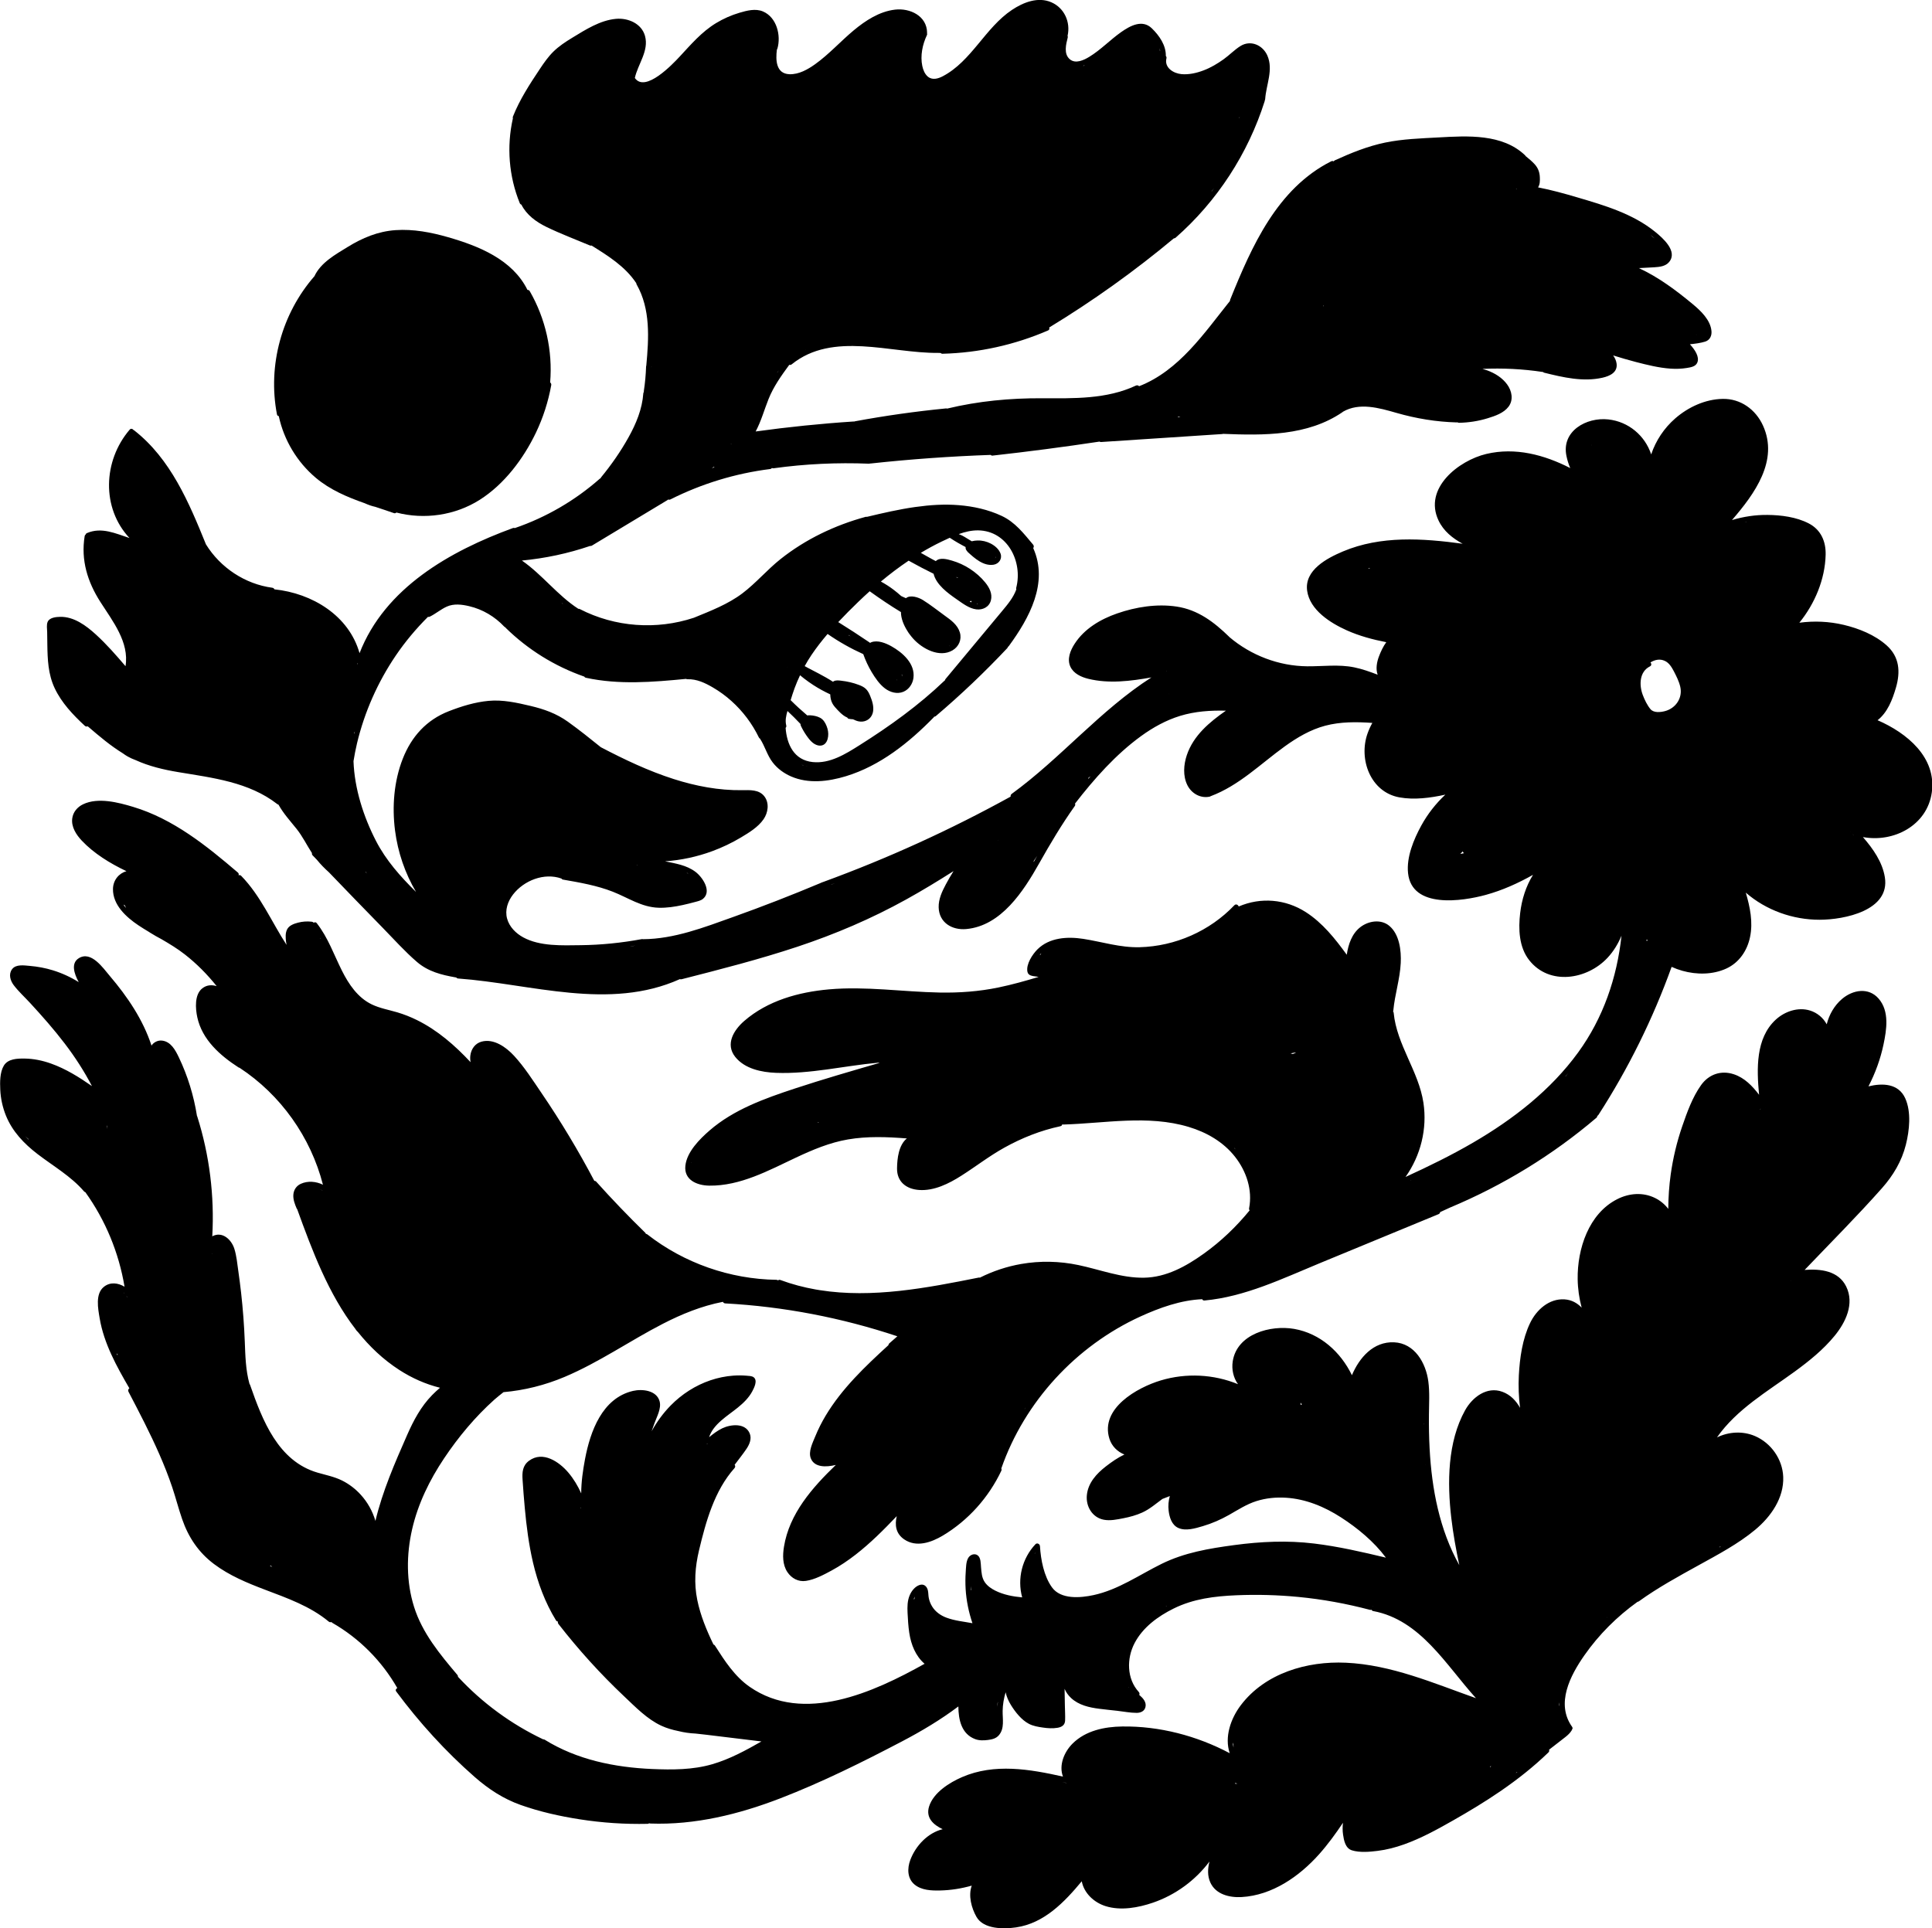 <svg xmlns="http://www.w3.org/2000/svg" viewBox="0 0 815.78 814.26"><g fill="currentColor"><path d="M116.93,174.94c.1.5.43.74.81.79,0,.04,0,.08,0,.12,2.18,10.04,7.71,19.26,15.57,25.89,6.01,5.07,13.25,8.15,20.66,10.75.81.36,1.63.7,2.47.98.67.22,1.35.4,2.04.56,2.63.88,5.26,1.73,7.84,2.64.45.16.8.02,1.04-.24,11.84,3.09,24.8,1.21,35.17-5.35,10.4-6.58,18.5-17.38,23.76-28.36,3.05-6.38,5.22-13.13,6.47-20.09.09-.5-.13-.89-.46-1.14,1.11-13.4-1.92-26.9-8.62-38.55-.23-.41-.6-.54-.96-.52-6.33-12.82-20.55-18.53-33.52-22.26-7.17-2.06-14.7-3.5-22.18-2.98-7.44.51-14,3.27-20.29,7.15-5.17,3.18-11.32,6.59-13.96,12.3-13.82,15.8-19.8,37.67-15.83,58.32Z"/><path d="M792.7,304.22c4.29-3.33,6.36-8.72,7.85-13.83,1.96-6.71,1.51-13.02-3.94-17.88-4.96-4.42-11.73-7.14-18.12-8.65-6.15-1.46-12.48-1.73-18.72-.9,6.54-8.06,10.84-18.3,11.1-28.69.14-5.65-1.99-10.59-7.16-13.26-5.21-2.69-11.62-3.52-17.41-3.57-5.1-.05-10.13.71-14.98,2.17,9.6-11.09,19.82-25.17,13.08-39.94-3.1-6.78-9.45-11.38-17.02-11.23-7.36.14-14.51,3.46-20,8.23-4.67,4.06-8.22,9.36-10.17,15.21-2.61-7.9-9.5-13.82-18.1-14.77-9.25-1.02-19.88,4.92-17.68,15.44.34,1.65.86,3.43,1.6,5.11-10.94-5.61-23.18-8.88-35.44-5.97-11.69,2.78-26.6,14.48-20.19,28.06,2.14,4.53,5.94,7.54,10.2,9.86-16.94-2.3-34.49-3.51-50.55,3.25-6.7,2.83-16.33,7.87-15.11,16.6,1.14,8.17,9.84,13.62,16.7,16.7,5.35,2.4,10.99,3.9,16.71,5.02-1.31,1.8-2.28,3.89-3.05,5.91-.95,2.47-1.47,5.35-.59,7.82-3.25-1.24-6.51-2.42-9.91-3.11-6.56-1.34-13.19-.38-19.81-.44-12.03-.11-23.74-4.59-32.89-12.35-.03-.03-.03-.07-.07-.1-6.36-6.2-13.19-11.42-22.2-12.77-8.34-1.25-17.17.14-25.09,2.89-7.04,2.44-13.86,6.44-17.98,12.83-1.81,2.8-3.3,6.42-1.79,9.67,1.35,2.92,4.58,4.38,7.54,5.11,8.71,2.14,17.86.99,26.67-.58-21.63,13.86-38.24,34.09-58.98,49.17-.42.3-.53.75-.46,1.16-25.39,14.01-51.83,26.05-79.06,36.01,0,0-.02,0-.03,0-.04.02-.08.03-.12.05-.28.1-.55.21-.83.31-.07.02-.11.07-.17.1-12.21,5.13-24.55,9.94-37.02,14.39-12.23,4.37-24.83,9.27-37.98,9.35,0,0-.01,0-.02,0-.16-.04-.34-.06-.53-.03-8.5,1.58-17.11,2.46-25.75,2.56-7.8.1-17.26.55-24.31-3.31-3.09-1.69-5.84-4.42-6.79-7.89-1-3.62.27-7.29,2.5-10.19,4.6-5.96,13.19-9.33,20.44-6.75.12.22.34.39.68.45,7.09,1.24,14.27,2.47,21,5.11,6.5,2.55,12.12,6.54,19.33,6.77,3.41.11,6.82-.41,10.14-1.13,1.77-.38,3.52-.83,5.27-1.3,1.16-.31,2.46-.57,3.4-1.37,3.82-3.23-.35-9.23-3.25-11.38-3.79-2.83-8.34-3.49-12.81-4.42,6.82-.49,13.55-1.93,19.98-4.31,4.19-1.55,8.24-3.48,12.07-5.77,3.42-2.05,7.23-4.35,9.54-7.69,1.9-2.75,2.51-6.75.4-9.58-2.24-3.02-6.17-2.73-9.51-2.69-9.8.13-19.49-1.72-28.8-4.69-10.7-3.42-20.87-8.26-30.81-13.46-4.55-3.67-9.13-7.34-13.89-10.75-4.9-3.5-10.04-5.32-15.86-6.7-5.79-1.37-11.65-2.67-17.64-2.12-5.76.53-11.42,2.28-16.79,4.37-9.43,3.67-15.77,10.7-19.44,20.05-3.74,9.53-4.57,20.25-3.27,30.35,1.18,9.16,4.21,18,8.87,25.93-6.55-6.47-12.67-13.31-16.94-21.6-5.26-10.22-9.06-22.06-9.47-33.63.41-2.51.88-5.01,1.47-7.49,3.16-13.24,8.75-25.85,16.38-37.11,3.99-5.88,8.57-11.33,13.59-16.34.23.06.49.05.76-.08,2.5-1.22,4.63-3.09,7.17-4.24,3-1.36,6.41-.92,9.52-.18,5.68,1.35,10.79,4.39,14.78,8.64.15.16.31.24.47.29.05.09.09.18.18.26,9.35,9.16,20.62,16.15,32.98,20.49.05.02.09,0,.14.02.12.24.35.44.7.52,13.95,3.03,28.21,1.83,42.29.47.16.09.34.16.58.15,3.91-.14,7.46,1.56,10.76,3.49,2.79,1.63,5.41,3.54,7.81,5.7,4.84,4.34,8.76,9.57,11.6,15.42.11.23.27.36.45.45,0,0,0,.02.01.03,2.09,3.19,3.01,7,5.36,10.04,2.03,2.64,4.78,4.62,7.82,5.94,7.31,3.16,15.65,2.14,23.06-.11,14.51-4.41,26.67-14.18,37.12-24.87.09-.09.13-.19.18-.28.24,0,.49-.07.71-.26,10.58-8.99,20.65-18.57,30.16-28.68.16-.17.23-.35.27-.54.14-.08.28-.19.39-.34,8.61-11.75,16.86-26.74,10.3-41.37.28-.4.37-.96-.03-1.44-3.99-4.74-7.59-9.5-13.34-12.18-5.67-2.64-11.86-4.01-18.08-4.51-6.09-.49-12.15-.09-18.17.76-.02,0-.05,0-.07,0-6.91.98-13.77,2.56-20.54,4.18-.17-.04-.35-.05-.55,0-12.99,3.55-25.33,9.43-35.9,17.82-5.66,4.49-10.35,10.11-16.11,14.47-6.06,4.59-13.48,7.44-20.46,10.3,0,0-.01,0-.02.01-15.8,5.24-33.33,3.99-48.17-3.65-.22-.11-.42-.13-.62-.11-8.83-5.71-15.23-14.42-23.84-20.39,9.8-.93,19.45-2.98,28.78-6.16.23.05.48.03.75-.13,10.67-6.43,21.33-12.85,32-19.28.1-.06.15-.13.22-.21.28.12.61.14.95-.03,13.19-6.63,27.45-10.99,42.1-12.83.34-.04.6-.21.78-.44.2.09.41.15.67.12,13.34-1.85,26.83-2.48,40.28-1.94.2,0,.36-.03.51-.1.07,0,.13.03.21.02,16.85-1.83,33.75-3.03,50.69-3.63.18.21.45.33.82.29,15.08-1.68,30.13-3.65,45.13-5.91.17.11.37.19.63.18,17.08-1.12,34.15-2.25,51.23-3.37.11,0,.19-.05.28-.08,17.21.69,35.64.95,50.45-9.16.07-.05.1-.11.16-.16,6.95-4.05,15.33-1.63,22.64.47,8.32,2.39,16.78,3.79,25.44,4.02.12,0,.21-.03.31-.05.17.12.37.21.64.21,4.12-.08,8.22-.71,12.16-1.93,3.11-.96,6.72-2.17,8.77-4.88,2.17-2.87,1.41-6.66-.59-9.39-2.08-2.84-5.17-4.75-8.44-5.94-.66-.24-1.32-.44-1.99-.62,8.47-.39,16.97.02,25.38,1.29.06,0,.11,0,.17,0,.13.14.29.26.53.32,7.98,1.97,16.4,3.96,24.61,2.11,3.08-.7,6.46-2.23,5.95-5.98-.17-1.25-.71-2.39-1.45-3.43,3.17.99,6.36,1.93,9.58,2.77,4.8,1.24,9.67,2.46,14.63,2.81,2.32.16,4.65.09,6.95-.29,1.61-.27,3.68-.56,4.38-2.28,1-2.45-1.06-5.46-3.13-7.72,2.18-.23,4.42-.49,6.44-1.12,1.98-.62,2.83-2.42,2.67-4.4-.38-4.7-4.53-8.62-7.92-11.43-6.98-5.79-14.45-11.39-22.74-15.21,2.18-.1,4.37-.21,6.55-.35,2.21-.14,4.71-.4,6.22-2.22,3.76-4.53-2.68-10.14-5.84-12.71-9.43-7.66-21.34-11.18-32.8-14.55-5.52-1.63-11.06-3.17-16.7-4.26.83-1.23.82-2.84.75-4.36-.1-2.12-.77-3.86-2.2-5.43-1.13-1.24-2.44-2.33-3.76-3.39-.06-.11-.12-.23-.23-.33-9.6-9.2-24.33-8.26-36.6-7.58-7.49.41-15.13.65-22.5,2.17-7.4,1.53-14.43,4.38-21.28,7.51-.23.11-.36.26-.46.43-.3-.17-.67-.23-1.06-.03-22.82,11.5-33.59,35.94-42.65,58.41-.08.19-.09.36-.07.52-10.94,13.66-21.47,29.42-38.39,36.05-.32-.34-.82-.52-1.35-.27-12.38,5.81-26.28,5.4-39.64,5.35-13.54-.06-26.9,1.19-40.08,4.37-.14-.06-.31-.09-.5-.07-12.91,1.27-25.75,3.08-38.5,5.45-.09.02-.14.06-.21.09-.07,0-.12-.03-.2-.03-13.86.9-27.67,2.32-41.43,4.22,2.32-4.34,3.61-9.12,5.44-13.69,2.11-5.28,5.41-9.89,8.75-14.45.33.09.7.05,1.03-.21,17.42-14.07,41.66-4.63,61.79-4.83.37,0,.73.04,1.1.04.18.2.45.33.8.32,15.36-.39,30.44-3.74,44.54-9.83.6-.26.68-.79.48-1.25,18.45-11.22,36.05-23.8,52.64-37.64.25,0,.51-.07.75-.28,17.53-15.4,30.6-35.48,37.63-57.72.04-.12.03-.23.04-.33.08-.14.13-.3.15-.49.41-6.07,3.54-12.38.93-18.36-1.95-4.46-7.08-6.72-11.37-4.04-2.54,1.59-4.67,3.85-7.11,5.59-2.61,1.86-5.4,3.53-8.4,4.67-2.93,1.12-6.2,1.88-9.35,1.61-3.41-.3-7.37-2.71-6.39-6.68.1-.42-.03-.75-.26-.99.1-4.52-2.77-8.65-5.95-11.71-3.97-3.82-9.05-1.09-12.84,1.57-4.67,3.27-8.62,7.5-13.5,10.48-2.3,1.41-5.85,3.11-8.27,1.03-2.64-2.26-1.59-6.3-.86-9.17.07-.28.02-.52-.07-.73,0,0,0-.01.01-.02,1.29-5.73-1.33-11.68-6.81-14.1-5.63-2.48-11.85-.02-16.66,3.18-11.32,7.54-17.07,21.63-29.21,28.02-1.98,1.04-4.4,1.75-6.3.19-1.34-1.11-2.02-2.86-2.37-4.52-.91-4.32.08-9.06,1.93-12.99.15-.31.14-.61.05-.87,0-.06.04-.11.04-.18-.07-7.12-7.25-10.49-13.54-9.75-6.63.78-12.5,4.63-17.51,8.81-5.51,4.6-10.34,10.02-16.19,14.21-3.13,2.24-6.91,4.4-10.9,4.25-5.68-.21-5.84-6.01-5.28-10.37.09-.11.16-.24.21-.4,1.62-5.6-.27-13.25-6.09-15.73-3.14-1.34-6.8-.37-9.92.55-3.45,1.02-6.79,2.5-9.87,4.36-6.08,3.69-10.61,9.02-15.39,14.17-2.96,3.18-14.53,15.38-18.92,9.01,1.29-5.87,6.02-11.44,4.3-17.73-1.45-5.29-7.19-7.7-12.27-7.24-6.71.61-12.86,4.58-18.48,8-2.82,1.71-5.62,3.55-7.98,5.88-2.19,2.16-3.96,4.71-5.66,7.26-4.29,6.44-8.53,12.93-11.39,20.15-.11.29-.09.53,0,.74,0,.02-.02.04-.03.06-2.67,11.91-1.68,24.42,2.92,35.73.14.35.41.56.7.66,2.15,4.28,6.18,7.25,10.48,9.35,5.99,2.92,12.3,5.28,18.44,7.87.26.11.48.09.68.02,6.95,4.31,14.17,8.83,18.8,15.76.03.05.07.07.1.1,0,.18.02.37.14.57,5.93,10.45,5.16,22.69,4.09,34.25-.05.12-.09.24-.09.38-.11,3.47-.42,6.94-.95,10.37-.02.14-.02.29,0,.42-.11.16-.2.34-.22.58-.47,6.65-3.05,12.85-6.27,18.62-3.32,5.95-7.23,11.57-11.56,16.83-.1.13-.17.26-.21.39-.12.05-.24.11-.35.21-10.46,9.23-22.67,16.31-35.87,20.84-.21-.1-.46-.14-.76-.03-26.61,9.74-54.07,25.26-64.8,52.85-4.5-15.92-20.03-25.3-35.93-26.95-.16-.34-.46-.62-.91-.68-11.51-1.54-21.95-8.49-28.02-18.33-7.16-17.65-14.89-36.09-30.33-48.15-.08-.07-.17-.09-.26-.13-.37-.52-1.09-.76-1.62-.14-11.27,13.18-11.94,33.09-.07,45.76-5.91-1.94-11.77-4.73-17.94-2.1-.33.14-.5.37-.56.62-.21.13-.37.34-.43.67-1.64,10.13,1.19,19.28,6.63,27.79,5.17,8.09,12.28,17,10.62,27.14-3.97-4.65-8-9.27-12.53-13.4-4.09-3.73-9.25-7.57-15.07-7.44-1.72.04-4.44.28-5.26,2.08-.57,1.25-.24,3.01-.22,4.34.02,1.74.05,3.49.07,5.23.09,6.36.33,12.56,3.07,18.41,2.92,6.23,7.77,11.34,12.77,15.96.38.35.82.36,1.18.21.13.1.26.19.39.29,4.61,3.97,9.3,7.93,14.49,11.12.67.49,1.36.96,2.08,1.36,1.05.59,2.14,1.07,3.25,1.48,5.73,2.62,11.88,4.06,18.12,5.1,14.5,2.42,29.76,4.16,41.76,13.5.16.12.32.19.49.22,2.08,3.75,4.96,6.89,7.63,10.22,2.55,3.19,4.3,6.85,6.51,10.24-.07.32,0,.66.28.96.6.63,1.21,1.25,1.81,1.88,1.54,1.9,3.24,3.64,5.06,5.26,7.57,7.86,15.14,15.72,22.78,23.51,4.71,4.81,9.28,9.95,14.39,14.34,4.76,4.1,10.38,5.5,16.44,6.56.05,0,.09,0,.14,0,.18.24.45.42.83.45,30.91,2.27,63.76,13.69,93.63.26.2.08.42.12.68.06,16.41-4.19,32.84-8.39,48.92-13.73,15.91-5.29,31.3-11.84,45.97-19.98,6.79-3.76,13.42-7.79,19.97-11.96-1.14,1.83-2.24,3.69-3.25,5.6-1.59,2.98-3.11,6.21-3.03,9.67.15,6.48,5.64,9.75,11.66,9.2,14.8-1.36,24.2-16.08,30.77-27.72,4.68-8.31,9.52-16.46,15.05-24.24.26-.36.23-.71.08-1,8.08-10.43,17.17-20.72,27.87-28.5,5.04-3.66,10.55-6.73,16.53-8.56,6.27-1.92,12.81-2.36,19.32-2.19-6.95,4.84-13.69,10.47-16.49,18.74-1.36,4.03-1.72,8.8.22,12.7,1.74,3.5,5.49,5.67,9.38,4.87.18-.04.33-.11.45-.2,0,0,0,0,0,0,12.01-4.49,21.09-13.68,31.32-21.05,5.21-3.75,10.82-7.06,17.07-8.72,6.48-1.71,13.22-1.64,19.89-1.18-.79,1.41-1.47,2.89-2.02,4.44-3.88,10.88,1.22,24.81,13.48,27.01,6.2,1.12,13.01.24,19.37-1.16-4.05,3.79-7.5,8.19-10.17,13.07-3.19,5.83-6.3,13.3-5.58,20.09,1.61,15.12,22.9,11.89,32.83,9.17,6.99-1.92,13.63-4.91,19.94-8.47-3.02,4.87-4.75,10.38-5.43,16.13-.79,6.7-.54,14.39,3.82,19.92,8.54,10.84,24.45,8.2,33.04-.98,2.58-2.76,4.5-5.95,5.93-9.37-1.91,17.76-7.71,34.76-18.34,49.35-11.57,15.9-27.39,28.17-44.27,38-9.24,5.39-18.87,10.09-28.59,14.54,6.4-9.02,9.23-20.34,7.56-31.35-2.02-13.35-11.27-24.45-12.56-37.97-.02-.25-.13-.44-.26-.6.05-.11.1-.23.11-.37.62-6.74,2.8-13.26,3.13-20.04.26-5.24-.52-12.16-4.87-15.75-3.54-2.91-8.77-2.06-12.19.59-3.6,2.79-5.06,7.27-5.73,11.65-4.9-6.76-10.21-13.45-17.28-17.99-8.56-5.5-19-6.41-28.35-2.38-.23-.72-1.16-1.23-1.84-.52-10.36,10.89-24.98,17.33-40.01,17.71-8.24.21-15.77-2.28-23.81-3.53-6.64-1.03-14.28-.58-19.32,4.44-2.1,2.09-4.85,6.27-4.23,9.43.35,1.77,2.22,1.81,3.66,2.03.36.06.72.11,1.08.17-5.6,1.69-11.23,3.27-16.96,4.46-8.22,1.7-16.52,2.3-24.9,2.14-15.56-.3-31.11-2.72-46.67-1.34-12.82,1.14-25.87,4.75-35.77,13.33-4.45,3.86-8.1,9.81-3.81,15.19,4.02,5.04,11.11,6.5,17.22,6.73,14.44.55,28.66-2.95,43.02-4.28.26.02.52.03.78.05-12.02,3.49-24.06,6.96-35.94,10.88-12.61,4.16-25.74,8.85-35.92,17.69-4.2,3.65-9.55,9-10.21,14.83-.69,6.08,4.93,8.39,10.06,8.46,13.11.18,25.08-6.4,36.59-11.82,7.05-3.32,14.26-6.36,21.99-7.69,8.21-1.41,16.59-1.08,24.87-.42-3.42,2.79-4.08,8.31-4.14,12.63-.08,5.64,3.87,8.74,9.28,9.13,6.38.46,12.66-2.7,17.88-6.03,6.1-3.88,11.78-8.3,18.11-11.82,7.44-4.14,15.37-7.29,23.71-9.07.48-.1.72-.43.78-.79.13.05.27.08.44.08,17.57-.51,35.68-4.17,52.9.99,7.59,2.27,14.69,6.34,19.63,12.64,4.79,6.11,7.42,13.97,5.93,21.71-.07.37.03.68.21.92-5.63,6.89-12.1,13.08-19.34,18.26-7.49,5.36-15.87,10.02-25.3,10.16-9.47.15-18.48-3.42-27.63-5.34-8-1.68-16.19-1.86-24.24-.45-6.05,1.06-11.9,3.02-17.37,5.76-.16-.05-.34-.06-.54-.02-21.92,4.39-44.92,8.82-67.11,5.3-.57-.09-1.14-.18-1.7-.28-5.02-.89-10-2.19-14.91-4.01-.41-.15-.74-.05-.97.17-.17-.13-.37-.23-.65-.24-19.69-.29-39.02-7.05-54.55-19.18-.2-.15-.41-.21-.61-.23-.05-.17-.13-.33-.28-.48-7.13-6.95-14.02-14.13-20.67-21.54-.25-.28-.54-.37-.81-.35-6.74-12.76-14.17-25.15-22.3-37.08-3.63-5.33-7.2-10.96-11.58-15.72-3.3-3.59-8.54-7.42-13.74-6-2.72.74-4.36,3.09-4.73,5.79-.14.99-.08,1.95.09,2.89-6.6-7.07-13.95-13.49-22.64-17.78-2.67-1.32-5.45-2.42-8.3-3.27-3.62-1.07-7.42-1.72-10.84-3.38-5.89-2.86-9.66-8.48-12.52-14.17-3.42-6.81-5.89-14.04-10.65-20.1-.38-.49-.88-.46-1.27-.19-.21-.24-.51-.39-.86-.43-1.94-.23-3.93-.09-5.82.41-1.72.46-3.75,1.16-4.59,2.87-.79,1.59-.62,3.49-.43,5.19.05.44.15.88.22,1.32-6.35-9.76-10.92-20.71-19.15-29.15-.36-.37-.78-.39-1.14-.25.17-.36.14-.8-.27-1.15-13.26-11.33-27.27-22.64-44.25-27.74-6.29-1.89-14.81-4.11-21.11-1.09-2.41,1.15-4.24,3.29-4.58,5.99-.46,3.58,1.67,6.86,4.03,9.36,5.13,5.44,11.98,9.64,18.86,12.9-3.14.88-5.63,3.74-5.69,7.5-.11,6.74,5.58,11.91,10.71,15.34,1.47.98,2.96,1.9,4.47,2.8.17.11.33.23.5.33,1.57,1,3.2,1.89,4.84,2.77,3.37,1.96,6.71,3.98,9.82,6.41,5,3.91,9.48,8.43,13.44,13.39-2.06-.61-4.19-.55-6.08.95-3.34,2.64-2.89,8.54-2.09,12.23,2.05,9.45,9.61,16.1,17.38,21.13.16.1.32.16.47.17.01.01.02.02.03.03,17.38,11.42,30,29.25,35.17,49.35-2.9-1.41-6.36-1.73-9.33-.39-1.9.86-3.03,2.59-3.17,4.65-.13,2.02.64,3.99,1.42,5.81.05.12.14.2.23.28,0,.03,0,.05.01.08,6.32,17.43,13.19,35.79,24.58,50.53.06.09.11.18.17.27.22.35.51.66.84.95,4.92,6.13,10.64,11.62,17.52,16.06,5.28,3.41,11.07,5.99,17.16,7.5-1.14.99-2.25,2-3.31,3.08-4.77,4.87-7.87,10.73-10.59,16.91-5.18,11.78-10.39,23.69-13.37,36.24-1.19-4.08-3.29-7.86-6.18-11.04-2.23-2.46-4.94-4.54-7.91-6.02-3.27-1.62-6.83-2.31-10.32-3.32-16.7-4.84-23.32-22.16-28.51-37.03-.06-.17-.14-.31-.25-.42-1.64-5.88-1.76-11.99-2-18.08-.27-6.78-.78-13.54-1.53-20.28-.35-3.11-.75-6.22-1.19-9.31-.45-3.11-.73-6.41-1.68-9.42-1.23-3.91-5.12-7.54-9.32-5.26.96-17.11-1.17-34.27-6.34-50.61-.03-.09-.08-.15-.12-.22-1.35-8.58-3.92-16.92-7.66-24.75-1.46-3.05-3.37-6.68-7.15-7.07-1.75-.18-3.49.73-4.39,2.11-3.58-10.94-10.15-20.64-17.59-29.38-2.82-3.31-7.86-10.79-13.12-7.51-3.34,2.08-2.04,6.4-.02,10.1-3.39-2.12-7.05-3.8-10.9-4.99-3.17-.98-6.46-1.59-9.77-1.87-2.35-.19-5.82-.8-7.46,1.38-1.59,2.12-.77,4.82.68,6.75,2.03,2.68,4.61,5.02,6.89,7.49,5.11,5.54,10.1,11.2,14.67,17.19,4.32,5.66,8.19,11.64,11.48,17.95-5.43-3.78-11.07-7.31-17.32-9.53-3.57-1.27-7.34-2.06-11.15-2.1-3.01-.03-6.97.06-8.73,2.97-1.7,2.81-1.67,7.01-1.52,10.18.17,3.72.98,7.42,2.37,10.88,2.73,6.77,7.65,11.9,13.36,16.29,6.68,5.12,14.1,9.34,19.65,15.78.16.19.35.28.54.32,8.52,11.88,14.15,25.53,16.56,39.93-2.7-1.62-6.02-2.12-8.72.04-3.72,2.96-2.47,9.24-1.79,13.28,1.79,10.67,7.17,20.31,12.54,29.57-.42.3-.68.86-.37,1.45,4.56,8.73,9.13,17.48,13.08,26.51,1.99,4.54,3.82,9.16,5.4,13.86,1.49,4.44,2.64,9,4.18,13.43,2.66,7.7,6.92,14.06,13.46,18.97,6.46,4.86,14.01,7.98,21.52,10.83,9.39,3.57,19.09,6.96,26.92,13.47.37.31.79.32,1.15.18.09.13.21.26.38.36,11.42,6.56,20.89,16.11,27.42,27.53-.55.26-.9.85-.44,1.47,9.73,13.1,20.77,25.25,33.05,36.02,5.9,5.17,12.16,9.29,19.58,11.91,7.99,2.83,16.39,4.7,24.76,6.01,9.51,1.49,19.13,2.13,28.75,1.92.26,0,.46-.1.63-.23.12.05.26.09.42.1,18.94.7,37.57-3.91,55.13-10.7,17.53-6.78,34.58-15.26,51.22-23.98,8.29-4.34,16.32-9.14,23.8-14.76.04,5.62,1.31,11.66,7.13,13.81,1.73.64,3.59.57,5.39.34,1.7-.22,3.35-.59,4.53-1.93,2.55-2.88,1.58-6.92,1.65-10.4.05-2.65.51-5.27,1.26-7.8.41,1.87,1.19,3.68,2.22,5.35,1.83,2.97,4.44,6.31,7.59,7.96,1.83.96,3.92,1.3,5.95,1.59,2.06.3,4.11.44,6.17.09,1.76-.3,3.1-1.12,3.18-3.03.09-2.15-.07-4.34-.1-6.49-.04-2.31-.08-4.62-.12-6.93.62,1.47,1.57,2.79,2.74,3.88,3.26,3.03,7.66,4.01,11.95,4.55,2.51.32,5.03.57,7.55.85,2.68.3,5.5.88,8.19.87,1.62,0,3.26-.66,3.7-2.37.54-2.09-.95-3.78-2.4-5.04-.07-.06-.14-.08-.22-.13.2-.38.2-.86-.17-1.27-5.14-5.59-5.18-14.17-1.77-20.67,3.49-6.66,9.86-11.3,16.47-14.57,8.36-4.14,17.3-5.22,26.51-5.61,8.74-.37,17.51-.13,26.21.71,10.18.98,20.26,2.83,30.16,5.44.26.07.48.03.67-.05.11.27.33.49.73.57,19.97,3.73,30.67,22.74,43.39,36.79-17.91-6.34-35.73-14.11-54.97-14.98-16.4-.74-34.07,4.4-44.34,17.96-4.26,5.63-6.97,13.44-4.67,20.25-13.88-7.35-29.66-11.5-45.39-11.28-7.5.1-15.43,1.73-20.94,7.19-3.62,3.59-5.89,9.21-4.08,13.97-14.01-3.15-28.95-5.7-42.58.2-5.33,2.3-12.09,6.53-13.95,12.4-1.52,4.83,1.87,7.8,5.74,9.61-6.3,1.52-11.43,7.02-13.67,12.98-1.34,3.56-1.32,7.87,1.86,10.45,2.94,2.38,7.05,2.53,10.66,2.45,4.54-.09,9.05-.81,13.42-2.05-1.53,4.19-.13,9.46,2,13.2,3.01,5.28,11.54,5.19,16.74,4.43,11.83-1.73,20.37-10.63,27.71-19.47.96,5.04,5.17,8.97,10.09,10.51,6.42,2.01,13.78.65,20-1.48,9.49-3.26,17.85-9.39,23.84-17.37-.76,2.96-.91,6.01.35,8.83,2.28,5.07,8.13,6.47,13.23,6.18,12.92-.75,24.3-8.67,32.68-18.04,3.72-4.17,7-8.69,10.11-13.33-.2,1.64-.21,3.3.03,4.96.36,2.51.99,5.83,3.75,6.68,3.31,1.02,7.46.65,10.84.23,3.82-.47,7.55-1.45,11.17-2.74,7.26-2.59,14.04-6.33,20.73-10.13,6.8-3.87,13.52-7.91,19.97-12.34,7.17-4.92,14.02-10.32,20.27-16.37.36-.35.39-.77.25-1.13,1.24-.96,2.47-1.92,3.71-2.88,1.09-.85,2.19-1.69,3.28-2.55.99-.79,1.91-1.65,2.58-2.75.06-.1.08-.19.1-.29.29-.31.39-.76.06-1.22-6.98-9.79-.76-21.67,5.2-30.19,6.12-8.75,13.78-16.38,22.46-22.6.18,0,.36-.05.54-.19,7.97-5.75,16.59-10.46,25.17-15.2,8.2-4.53,16.71-9.01,23.95-15.02,6.61-5.5,12.19-13.4,11.83-22.37-.3-7.41-5.11-14.26-11.91-17.19-5.19-2.23-11.1-1.84-16.06.56,8.33-11.91,21.3-19.39,32.86-27.82,6.06-4.42,11.98-9.19,16.76-15.01,4.7-5.71,8.52-13.58,4.95-20.87-3.27-6.67-10.8-7.55-17.56-7.02,10.93-11.45,22.18-22.7,32.68-34.55,4.72-5.33,8.33-11.37,10.07-18.32,1.5-5.97,2.36-13.84-.28-19.63-2.87-6.3-9.63-6.45-15.51-5.02,2.88-5.57,5.05-11.5,6.34-17.64,1.33-6.3,2.57-14.04-2.02-19.37-4.26-4.95-10.95-3.77-15.5.11-3.24,2.76-5.41,6.58-6.45,10.69-1.46-2.72-4-4.86-7.02-5.8-5.08-1.59-10.73.36-14.53,3.87-8.47,7.83-8.04,20.7-7.01,31.7-2.85-3.73-6.13-7.18-10.7-8.68-5.38-1.76-10.53.03-13.79,4.59-3.64,5.09-5.95,11.55-7.97,17.42-2.26,6.59-3.88,13.39-4.85,20.28-.68,4.84-1,9.7-1.03,14.57-1.45-1.89-3.33-3.47-5.51-4.56-5.14-2.56-10.95-2.11-16.01.44-12.1,6.1-16.92,21.06-16.74,33.78.06,4.08.64,8.12,1.68,12.04-1.86-1.93-4.2-3.29-7.23-3.49-6.56-.42-11.9,4.47-14.56,10.04-3.22,6.73-4.34,14.66-4.73,22.04-.24,4.59-.05,9.18.51,13.72-1.68-2.98-4-5.49-7.42-6.76-6.57-2.44-12.71,2.27-15.78,7.79-7.45,13.41-7.56,30.61-5.84,45.41.78,6.72,2,13.37,3.39,19.99-8.35-14.93-11.62-32.11-12.53-49.12-.26-4.8-.34-9.6-.29-14.41.04-4.69.36-9.41-.26-14.07-1.03-7.77-5.76-16.13-14.48-16.5-8.74-.37-14.65,6.49-17.78,13.89-4.76-9.81-13.38-17.63-24.39-19.55-9.92-1.73-24.16,2.07-25.94,13.72-.52,3.37.27,6.91,2.22,9.62-10.28-4.22-21.9-4.79-32.58-1.59-9.94,2.99-25.72,11.8-21.71,24.62,1,3.18,3.42,5.53,6.34,6.67-2.79,1.32-5.38,3.12-7.84,5.03-3.93,3.05-7.51,6.94-8.02,12.11-.48,4.74,2.26,9.46,7.14,10.4,2.72.52,5.59-.1,8.26-.62,2.77-.54,5.5-1.28,8.06-2.45,3.09-1.42,5.69-3.69,8.43-5.7,1.05-.4,2.1-.8,3.14-1.22-.56,1.99-.75,4.07-.5,6.17.33,2.8,1.31,6.06,4.1,7.3,3.19,1.41,7.19.15,10.33-.77,3.88-1.14,7.59-2.77,11.1-4.76,3.76-2.13,7.38-4.51,11.54-5.82,4.02-1.27,8.26-1.68,12.46-1.42,8.36.51,16.25,3.79,23.23,8.29,7,4.51,13.94,10.24,18.98,17.01-10.02-2.4-20.08-4.72-30.32-5.96-11.34-1.37-22.53-.85-33.82.67-10.59,1.43-20.89,3.15-30.56,7.91-9.46,4.66-18.3,10.95-28.77,13.2-5.51,1.19-13.81,1.92-17.54-3.29-3.43-4.79-4.7-11.64-5.06-17.39-.06-.92-1.21-1.54-1.92-.79-5.62,5.98-7.75,14.54-5.59,22.43-3.91-.35-7.94-1.12-11.41-2.87-1.65-.83-3.24-1.93-4.32-3.46-1.35-1.92-1.45-4.17-1.65-6.42-.14-1.54-.03-3.96-1.41-5-1.32-1-3.19-.25-3.97,1.06-.99,1.66-.94,4.12-1.08,5.98-.17,2.38-.18,4.78-.04,7.17.3,4.93,1.3,9.78,2.88,14.45-3.7-.7-7.49-1.03-11.02-2.36-2.44-.92-4.62-2.46-6-4.7-.68-1.1-1.15-2.29-1.41-3.56-.22-1.08-.15-2.21-.4-3.28-.4-1.67-1.69-2.84-3.46-2.26-1.96.64-3.4,2.49-4.19,4.31-1.02,2.35-1.04,4.95-.92,7.47.14,2.82.3,5.64.72,8.43.75,4.96,2.65,9.8,6.47,13.08-21.5,12.03-51.03,25.55-73.84,9.74-6.36-4.41-10.6-11.02-14.7-17.44-.17-.26-.39-.39-.62-.46-2.9-6.01-5.48-12.22-6.82-18.77-1.45-7.07-.93-13.99.73-20.97,2.9-12.15,6.49-25.21,14.99-34.73.42-.48.34-1.04.04-1.44.04-.04.09-.06.13-.11,1.63-2.19,3.37-4.33,4.89-6.59,1.29-1.92,2.31-4.32,1.32-6.59-1.92-4.44-7.98-3.77-11.52-2.09-2.04.97-3.86,2.35-5.6,3.79,1.8-5.6,7.78-8.99,12.12-12.52,2.38-1.93,4.67-4.13,6.12-6.87.79-1.49,2.37-4.58.6-5.93-.79-.6-2.09-.58-3.03-.67-1.84-.16-3.69-.16-5.54-.03-3.3.24-6.57.91-9.7,1.97-6.35,2.16-12.09,5.85-16.78,10.63-3.19,3.25-5.87,6.94-8.06,10.9.4-1.12.8-2.24,1.2-3.36.99-2.77,3-6.27,2.18-9.3-1.26-4.64-7.31-5.29-11.21-4.39-13.04,3.03-18.06,17.1-20.27,28.74-.91,4.8-1.61,9.68-1.62,14.54-1.41-3.15-3.18-6.12-5.43-8.78-3.9-4.6-10.8-9.3-16.62-4.99-2.72,2.02-2.93,4.86-2.71,8.01.27,3.96.56,7.92.93,11.88.71,7.74,1.7,15.49,3.47,23.06,2.01,8.58,5.09,16.9,9.71,24.43.21.34.51.49.82.51-.08.33-.04.68.21,1.01,8.48,10.9,17.76,21.15,27.8,30.62,4.74,4.47,9.66,9.59,15.65,12.36,2.27,1.05,4.67,1.74,7.13,2.24,2.4.6,4.86.96,7.36,1.07,1.53.17,3.06.33,4.56.51,7.74.94,15.48,1.88,23.22,2.82-6.64,3.79-13.41,7.48-20.78,9.62-8.2,2.39-16.89,2.38-25.36,2.02-15.83-.68-31.8-3.92-45.4-12.39-.23-.14-.44-.17-.65-.15-13.55-6.45-25.74-15.4-35.94-26.4.02-.27-.05-.55-.27-.81-7.37-8.71-14.82-17.69-18.29-28.76-3.32-10.58-3.27-22.01-.8-32.76,2.46-10.74,7.37-20.77,13.47-29.89,6.03-9.03,13.19-17.61,21.29-24.86,1.22-1.09,2.55-2.09,3.82-3.12,8.8-.77,17.47-2.93,25.75-6.42,14.56-6.13,27.55-15.26,41.55-22.46,8.01-4.12,16.36-7.51,25.23-9.24.04,0,.07-.03.11-.04.15.36.47.65.96.68,24.75,1.34,49.2,6.06,72.7,13.89-1.14,1-2.3,1.98-3.42,3-.25.23-.34.48-.34.73-9.79,8.96-19.6,18.26-26.48,29.72-1.7,2.84-3.19,5.79-4.44,8.85-1.07,2.61-2.99,6.38-1.88,9.21,1.52,3.92,6.43,3.82,10.58,2.81-9.96,9.6-19.65,20.59-21.9,34.55-.58,3.58-.64,7.54,1.43,10.68,1.75,2.65,4.66,4.23,7.85,3.74,3.71-.56,7.52-2.59,10.79-4.36,3.59-1.94,6.97-4.24,10.2-6.74,6.27-4.87,11.88-10.5,17.35-16.24-.86,3.64-.48,7.31,3.12,9.79,5.16,3.56,11.5,1.3,16.36-1.6,10.71-6.41,19.33-16.08,24.67-27.34.17-.36.13-.7,0-.99,9.83-28.2,31.57-51.75,58.71-64.16,8.13-3.71,17.09-6.93,26.11-7.31.15.34.46.59.97.55,17.13-1.57,33-9.29,48.7-15.77,16.71-6.9,33.42-13.79,50.13-20.69.42-.17.63-.51.7-.88,1.37-.62,2.75-1.24,4.11-1.89,22.43-9.39,43.32-22.15,61.85-37.93.28-.24.38-.52.36-.8.18-.08.35-.2.49-.41,12.65-19.59,23.01-40.58,30.91-62.52,1.45.66,2.96,1.22,4.53,1.66,6.02,1.7,12.87,1.69,18.62-.97,5.39-2.5,8.77-7.54,9.96-13.26,1.32-6.33,0-12.66-1.79-18.77,8.57,7.44,19.84,11.47,31.21,11.45,10.42-.02,29.77-3.9,27.51-17.93-1.03-6.44-4.98-12.05-9.27-16.99,12.95,2.43,27.15-4.89,29.09-18.85,2.06-14.85-10.55-25.12-22.85-30.47ZM338.85,323.08c-.13-.06-.26-.12-.39-.18-.02,0-.03-.02-.05-.02.4.17.79.31,1.19.44-.21-.07-.42-.1-.63-.18-.04-.01-.09-.04-.13-.06ZM492.46,283.23c.12.03.19.06.17.1-.02.04-.09-.01-.1,0-.03-.03-.04-.07-.07-.11ZM617.58,359.54c.17.26.34.51.52.76-.49.1-.98.2-1.47.31.32-.36.64-.71.95-1.07ZM703.06,300.28c-1.86.5-4.76.83-6.14-.81-1.4-1.66-2.5-3.98-3.27-6.01-1.56-4.14-1.48-9.8,3.03-12.06.76-.38.67-1.19.22-1.68,1.85-1.11,3.89-1.62,6.01-.67,1.86.83,2.96,2.69,3.87,4.42,1.08,2.08,2.18,4.26,2.71,6.56,1.07,4.67-1.88,9.03-6.42,10.25ZM695.24,397.22c0-.15-.01-.3-.02-.46.19.11.4.22.59.33-.17.07-.34.14-.5.23-.03-.03-.05-.07-.08-.1ZM672.08,188.22c0-.2.02-.39.07-.47,0,.16-.04.31-.07.47ZM578.3,240.07c-.23-.03-.46-.06-.68-.09.24-.06.49-.12.73-.17-.02.09-.04.17-.05.26ZM493.52,293.05s.05-.04.07-.06c.01,0,.03.01.04.02,0,0,.02,0,.02,0-.05.02-.1.03-.15.05,0,0,0,0,.01,0ZM421.33,354.7s.04.06.07.15c-.1-.07-.14-.13-.07-.15ZM407.55,364.59s0,0,0,0c0,0,0,0,0,0,0,0,0,0,0,0ZM269.15,365.23l-.15.09c-.32-.09-.26-.12.15-.09ZM308.75,187.35c0,.07,0,.13,0,.2-.05,0-.1.02-.15.03.05-.08.1-.15.15-.23ZM275.11,154.83c-.02.09-.04.19-.06.28.01-.12.02-.25.03-.37,0,.03.02.06.03.09ZM497.49,175.91c.31.07.62.13.95.16-.36.03-.73.08-1.09.12.05-.09.1-.19.15-.28ZM558.79,128.98s.09.06.14.09c-.08.13-.17.26-.2.41.03-.16.04-.33.06-.5ZM640.26,79.9c-.04-.07-.08-.13-.12-.19.11.05.21.1.32.16-.06.01-.13.03-.19.04ZM523.14,49.67c.12-.08.24-.17.37-.25-.12.12-.24.24-.34.38,0-.05-.02-.09-.03-.14ZM332.34,281.64c-.03.06-.05.12-.08.18.02-.07.04-.13.06-.2,0,0,.01.01.02.02ZM412.76,249.3s-.01-.05-.02-.07c.02.02.03.04.05.06,0,0-.02,0-.03,0ZM404.53,244.02s-.01.04-.02.06c-.19-.07-.39-.15-.58-.22,0,0,0,0-.01,0-.02-.08-.05-.14-.07-.21.23.12.45.25.68.37ZM345.74,305.48s.05.05.08.07c-.03-.02-.05-.05-.08-.07ZM371.77,278.78s-.03-.07-.04-.11c.03,0,.06.03.08.04-.01.02-.03.05-.04.07ZM378.68,286.9s.04,0,.06.01c0,.18-.02.35-.06.51,0-.17,0-.35,0-.52ZM380.77,285.07s0-.08,0-.12c.02-.09.03-.19.05-.28.06.33.1.67.08,1.01-.03-.2-.08-.4-.13-.6ZM358.3,268.26s.04-.07.06-.11c.28.18.56.37.84.55-.3-.15-.6-.3-.9-.45ZM362.6,272.87c-.2-.1-.4-.19-.59-.29.2.1.4.2.59.29ZM400.97,272.7s.03.03.05.04c-.07.04-.15.08-.22.11.06-.05.11-.1.17-.16ZM409.97,253.69c.08.12.17.23.27.32-.06.1-.09.21-.12.33-.23-.11-.45-.23-.67-.35.2-.05.38-.15.53-.3ZM412.56,254.98s.1,0,.15.01c.04.05.09.11.14.16-.12,0-.24-.03-.36-.05.02-.04.06-.08.07-.12ZM399.42,238.39s-.04-.03-.06-.04c.02,0,.05.01.07.02,0,0,0,.02,0,.02ZM420.29,235.52c.04-.1.04-.21.07-.32.04-.04.06-.09.09-.13-.02.27-.09.52-.28.72.04-.09.09-.18.12-.27ZM331.77,307.31c.21-.24.33-.57.22-.97-.53-2.07-.06-4.11.51-6.11,1.91,1.77,3.74,3.62,5.53,5.51-.02.23,0,.48.11.7.65,1.4,1.42,2.75,2.3,4.02.8,1.15,1.65,2.33,2.76,3.2,1.21.95,2.9,1.62,4.4.91,1.34-.64,1.9-2.19,2.07-3.57.19-1.48-.08-3-.63-4.38-.56-1.42-1.37-2.79-2.77-3.53-1.25-.67-2.8-.96-4.2-1.04-.38-.02-.79,0-1.21.06-2.42-2.06-4.77-4.2-7.02-6.45.52-1.69,1.06-3.38,1.67-5.05.68-1.87,1.47-3.68,2.31-5.47.55.45,1.1.91,1.65,1.34,1.27.98,2.58,1.91,3.92,2.78,2.3,1.49,4.7,2.8,7.18,3.95.04,1.38.29,2.73.98,3.96.56.99,1.36,1.82,2.13,2.65.78.84,1.6,1.63,2.53,2.31.48.35,1,.64,1.54.87.13.27.36.48.67.54.56.1,1.16.17,1.77.2.07.04.14.08.18.09.07.03.14.04.21.07,1.1.58,2.31.92,3.59.8,2.28-.21,4.02-1.82,4.45-4.07.45-2.34-.36-4.76-1.25-6.91-.41-1.01-.93-1.99-1.71-2.77-.84-.83-1.91-1.32-3-1.73-2.41-.92-4.93-1.49-7.49-1.78-1.05-.12-2.25-.3-3.21.27-.09.05-.14.13-.22.19-1.92-1.25-3.92-2.37-5.95-3.44-1.56-.82-3.12-1.63-4.68-2.45-.44-.23-.88-.48-1.33-.73.9-1.62,1.85-3.22,2.9-4.76,2.07-3.06,4.35-5.99,6.77-8.82,4.75,3.3,9.79,6.14,15.06,8.52.94,2.63,2.11,5.19,3.55,7.58,1.52,2.52,3.28,5.13,5.65,6.92,2.18,1.64,5.15,2.49,7.76,1.39,2.35-.99,3.91-3.34,4.23-5.83.79-6.04-4.59-10.74-9.34-13.4-2.35-1.31-5.78-2.71-8.47-1.67-.18.07-.33.17-.49.26-.49-.38-1.03-.71-1.49-1.02-1.81-1.22-3.63-2.43-5.46-3.62-1.78-1.15-3.56-2.29-5.36-3.41-.38-.24-.77-.48-1.15-.72,2.75-2.93,5.59-5.77,8.45-8.53,1.58-1.53,3.2-3.03,4.83-4.5,4.29,3.09,8.68,6.05,13.2,8.79,0,2.74,1.21,5.62,2.78,8.07.29.51.63.99.99,1.44.47.63.95,1.22,1.43,1.75,3.8,4.21,11.02,8.16,16.57,4.91,2.66-1.56,4-4.56,3.11-7.55-.96-3.23-3.75-5.23-6.36-7.1-3.07-2.21-6.07-4.63-9.28-6.62-1.78-1.1-5.29-2.31-7.13-.76-.56-.26-1.11-.48-1.56-.7-.16-.08-.31-.15-.47-.23-.99-.9-2.03-1.76-3.09-2.57-1.72-1.32-3.55-2.49-5.46-3.53,3.76-3.14,7.66-6.09,11.72-8.82,3.47,1.93,6.97,3.79,10.53,5.53,1.12,4.62,5.96,8.15,9.67,10.72,2.47,1.71,5.25,3.9,8.31,4.31,2.74.37,5.49-.96,6.22-3.77.74-2.82-.66-5.45-2.39-7.58-1.83-2.25-4.05-4.19-6.48-5.77-2.33-1.51-4.9-2.69-7.56-3.46-2.03-.59-5.17-1.47-6.83.21-.68-.37-1.37-.72-1.98-1.05-1.45-.81-2.9-1.62-4.35-2.44,2.83-1.7,5.72-3.28,8.69-4.71,1.15-.55,2.33-1.12,3.53-1.66,1.15.77,2.33,1.49,3.52,2.18,1.04.61,2.11,1.16,3.17,1.74-.08.69.19,1.26.62,1.71.06.12.13.23.24.34,2.89,2.66,6.69,6.09,10.97,5.41,2.22-.35,3.72-2.48,2.94-4.67-.67-1.88-2.37-3.32-4.09-4.23-1.73-.91-3.71-1.39-5.66-1.33-.72.02-1.6.11-2.42.33-1.38-.77-2.67-1.7-4.08-2.42-.46-.23-.94-.41-1.41-.61,2.67-.95,5.42-1.61,8.2-1.57,12.41.19,18.92,13.3,16.07,24.25-.07.26-.03.48.05.68,0,.02-.02.03-.03.05-1.28,3.51-3.71,6.36-6.07,9.2-2.67,3.21-5.34,6.42-8.01,9.62-5.26,6.32-10.52,12.64-15.78,18.96-.15.19-.22.38-.25.58-.06.04-.12.06-.18.11-10.89,10.44-23.17,19.25-35.91,27.28-5.88,3.71-12.49,7.86-19.75,7.11-7.91-.82-10.94-7.44-11.45-14.5ZM321.94,309.42s.02.07.03.1c-.02-.03-.04-.07-.05-.1,0,0,.02,0,.02,0ZM340.82,323.66s-.06-.01-.09-.02c-.2-.04-.38-.12-.57-.17.22.06.44.13.67.18ZM301.36,197.16c.11.07.24.11.35.16-.06.01-.12.02-.18.04-.33.1-.64.23-.97.34.27-.18.53-.36.8-.54ZM716.11,141.27s-.01-.01-.02-.02c.03.01.06.03.1.04.24.1.75.39-.07-.02ZM150.99,280.52s0,0,0,0c-.03-.14-.07-.29-.11-.43.08.07.16.13.25.18-.05.08-.09.16-.14.25ZM154.3,368.16s.05-.05.08-.07c.18.27.36.54.54.81-.21-.25-.41-.49-.62-.74ZM545.89,445.07c-.31-.08-.62-.17-.93-.25,2.56-.54,2.88-.46.93.25ZM345.4,473.8c.13.03.26.04.4.06-.16.06-.32.11-.48.16.03-.07.06-.15.08-.22ZM385.4,555.36s0,0,0,0c0,0,0,0,0,0h0ZM412.59,632.5c-.06.22-.14.43-.25.63.1-.2.18-.42.25-.63ZM781.36,351.16s-.02-.06-.03-.09c.01.04.06.08.08.13-.01-.01-.03-.02-.05-.03ZM781.33,351.06s-.02-.06-.03-.08c0,0,.01,0,.02,0,0,.03,0,.06,0,.09ZM798.92,279.55s0,0,0,0c0-.02,0-.03,0-.05,0,.03.01.05.02.08,0,0-.01-.01-.01-.02ZM737.5,220.46c-.29.04-.58.07-.87.11.31-.06.62-.11.92-.16-.02.01-.03.03-.05.05ZM351.01,373.57s-.06,0-.09-.01c.6-.22,1.2-.45,1.81-.68-.56.24-1.13.47-1.71.69ZM266.2,399.65s-.02-.01-.03-.02c.71-.11,1.42-.23,2.14-.35-.7.17-1.4.3-2.11.37ZM290.1,368.69c-.04-.05-.09-.1-.13-.15.26.13.52.27.78.42-.22-.09-.44-.17-.65-.26ZM234.64,304.19c.23.12.46.24.68.37-.23-.12-.45-.25-.68-.37ZM149.54,309.49c.11-.21.21-.43.32-.64-.1.36-.2.71-.3,1.07,0-.14,0-.29-.01-.43ZM339.81,231.73s-.09.04-.14.06c.05-.03.09-.06.14-.09,0,0,0,.02,0,.03ZM237.38,254.84c-.05-.08-.1-.15-.15-.23.18.16.37.3.55.46-.13-.08-.27-.16-.4-.23ZM706.72,125.04s-.02-.05-.03-.08c.04.03.08.06.12.09-.03,0-.06,0-.09,0ZM696.97,99.26c-.06-.06-.13-.1-.2-.16.66.52,1.31,1.05,1.93,1.61-.61-.43-1.18-.9-1.74-1.45ZM328.19,157.28c.22-.3.44-.59.66-.89-.22.31-.43.64-.64.96,0-.02-.01-.05-.02-.07ZM340.05,147.7c.13-.05.27-.11.42-.17-.14.06-.28.12-.42.18,0,0,0-.01,0-.02ZM511.6,80.74c.37-.43.72-.87,1.08-1.31-.35.47-.71.93-1.06,1.4,0-.03-.01-.06-.02-.09ZM489.77,21.44c-.07-.38-.15-.75-.26-1.12.15.4.28.81.38,1.23-.04-.04-.08-.07-.12-.1ZM457.83,27.75c-.19.02-.38.04-.57.05.22-.07.43-.15.65-.23-.03.06-.06.12-.08.18ZM266.13,11.21s-.07-.04-.1-.06c.04.02.07.04.11.05h0ZM210.23,227.88s-.08.02-.12.04c.04-.02.08-.03.13-.05,0,0,0,0,0,.01ZM50.67,216.84s0,.03,0,.05c-.02-.05-.04-.1-.06-.16.02.04.05.07.07.11ZM436.5,363.56l1.45-2.14c-.49.87-.98,1.73-1.47,2.6.01-.16.02-.31.02-.46ZM459.65,328.37c.28-.16.55-.34.81-.54-.34.38-.66.77-1,1.16.08-.2.14-.4.19-.61ZM661.07,454.53s-.08.03-.12.05c.42-.47.83-.95,1.25-1.42-.37.46-.75.92-1.12,1.37ZM595.73,498.49c-.08.03-.16.05-.24.07.15-.07.29-.14.44-.2-.07.04-.13.09-.2.13ZM291.88,490.91c-.04.05-.07.11-.11.17.03-.1.06-.19.1-.29,0,.04.01.08.01.12ZM483.1,470.94s.04.01.06.02c-.07,0-.15,0-.22,0,.05,0,.11,0,.16-.01ZM509.62,531.17s-.07.05-.11.07c.04-.03.08-.05.12-.08,0,0,0,0,0,0ZM678.41,683.2s.02-.03.03-.05c.1-.1.19-.2.28-.31.08-.06.04.02-.31.35ZM89.6,529.47s.05-.07.08-.1c-.02.09-.02.17-.04.25-.01-.05-.03-.1-.04-.15ZM45.19,475.4s.07-.05.11-.08c.03,1.83,0,1.88-.11.08ZM114.23,661.07c.25.2.49.4.74.59-.31-.11-.62-.23-.93-.35.06-.08.13-.16.19-.24ZM53.67,547.74s-.17-.21-.27-.35c.19.08.32.19.27.35ZM53.36,547.37s.06.11.11.2c.03.06.06.1.08.13-.06-.11-.15-.26-.2-.34,0,0,.01,0,.02,0ZM589.45,661.82s-.01-.02-.02-.02c0,0,0-.01,0-.02,0,.01.01.03.02.04ZM743.46,468.15c-.11.2-.21.38-.19.44-.07-.2.02-.34.19-.44ZM745.5,467.83s.02.03.03.04c-.01,0-.03-.03-.05-.04,0,0,.01,0,.02,0ZM756.19,540.81s-.01.03-.02.05c-.04.07-.06-.02.03-.15,0,.03,0,.08,0,.1ZM629.56,719.35h0s-.02.02,0,0ZM549.2,593.28c-.01-.33-.03-.67-.05-1,.18.26.36.52.54.79-.16.07-.32.14-.48.22ZM629.22,745.89c.15-.01.3-.04.45-.06-.18.15-.37.29-.56.44.04-.13.07-.25.11-.38ZM522.41,753.15s0,.02,0,.03c-.28.01-.56.04-.83.07-.02-.11-.05-.23-.08-.34.3.1.61.17.92.24ZM658.29,720.02c0-.37.05-.74.12-1.11-.02.52-.03,1.04-.01,1.56-.04-.15-.07-.3-.11-.45ZM704.78,519.63s-.03.03-.01-.02c0,0,.01.01.01.02ZM135.15,396.19s.02-.09.02-.13c.06.11.13.22.19.34-.07-.07-.14-.13-.21-.2ZM136.4,502.9c-.45-.23-.89-.48-1.32-.75.48.22.93.48,1.36.77-.01,0-.03-.01-.04-.02ZM131.19,501.31s0,0,0,0c0,0,0,0,.01,0,0,0,0,0,0,0ZM119.2,615.52s-.02-.03-.03-.05c.02.02.03.03.05.05,0,0,0,0-.01,0ZM52.38,546.06c-.07-.09-.14-.18-.21-.26.1.08.2.16.3.24-.03,0-.06.02-.09.02ZM49.69,571.96c-.05.1-.08.21-.12.31-.12-.26-.24-.51-.36-.77.15.16.31.31.48.46ZM407.43,726.32c-.05-.16-.09-.32-.14-.49.04.16.09.33.14.49ZM421.16,720.2c-.01.16-.02.32-.03.48-.04-.53,0-1.08.13-1.66.03-.12.08-.23.11-.35-.07.51-.17,1.02-.22,1.53ZM476.52,712.48s.04-.06.05-.09c.03.06.06.11.09.17-.05-.02-.1-.05-.15-.07ZM475.45,696.57h0s0,0,0,0c0,0,0,0,0,0ZM492.39,678.21c.09,0,.17-.01.26-.02-.1.06-.21.12-.31.17.02-.05.03-.1.05-.15ZM520.82,736.52c0,.46,0,.93.01,1.4-.14-.68-.23-1.36-.27-2.06.06.23.15.45.25.66ZM450.69,749.31c-.04-.09-.06-.17-.09-.26.03.09.06.18.09.26ZM396.31,769.02s.04.06.06.09c-.05-.04-.09-.07-.14-.11.03,0,.05.01.08.02ZM595.53,775.5s.02,0,.03-.01c-.02,0-.03.01-.05.02,0,0,.01,0,.02,0ZM640.07,748.75c.15-.14.27-.29.39-.45.08,0,.15,0,.23-.01-.26.2-.52.39-.77.59.05-.04.1-.08.15-.13ZM664.68,701.31s-.05.09-.08.13c.03-.04.05-.09.08-.13ZM726.11,653.17c.19-.03.37-.09.55-.15-.23.14-.46.28-.69.41.05-.09.1-.17.14-.26ZM744.35,451.67s0,0,0,.01v-.05s0,.03,0,.04ZM601.86,618.51c0-.07,0-.15,0-.22,0,.08.02.16.02.24,0,0-.01-.01-.02-.02ZM601.1,601.45c0-.05-.02-.11-.03-.16.02-.11.02-.23.04-.34,0,.25,0,.5,0,.75,0-.08,0-.17-.02-.25ZM436.86,655.94c.05-.07.11-.13.16-.2,0,.07.01.14.02.22-.06,0-.12-.01-.18-.02ZM410.11,671.44s-.1.03-.14.06c-.04-.56-.1-1.11-.12-1.67.09.54.17,1.08.26,1.61ZM386.11,675.23c-.1.03-.21.05-.3.1.12-.39.26-.76.43-1.13-.05.34-.09.69-.13,1.03ZM311.7,711.35s-.02-.03-.03-.04c.02.01.03.03.05.04,0,0-.01,0-.01,0ZM298.55,609.74s-.04-.08-.06-.13c.02-.02.05-.05.07-.08.06.03.13.04.2.06-.07.05-.14.1-.21.14ZM245.27,636.84c-.07-.04-.13-.07-.2-.11.02-.03.04-.06.06-.09.02-.04.03-.08.05-.11.03.1.06.21.09.31ZM432.65,594.94c.16-.2.31-.41.47-.62-.15.22-.3.44-.45.67,0-.02-.01-.03-.01-.05ZM782.54,352.59c-.05-.1-.13-.19-.19-.29.1.11.19.21.29.32-.03,0-.07-.02-.1-.03ZM439.66,402.52c-.11.2-.19.41-.27.62-.13.02-.26.06-.38.09.21-.24.42-.48.65-.71ZM521.15,484.75c.06.04.13.07.19.11.08.11.16.22.23.33.03.05.07.1.1.15-.17-.2-.35-.39-.53-.59ZM52.13,382.01s.01,0,.02.01c.16.08.33.15.5.22.18.4.39.78.58,1.16-.16-.19-.34-.36-.49-.56-.21-.27-.41-.55-.61-.84ZM10.64,479.78c.34.32.67.63,1.03.93.05.04.11.07.16.11.12.19.25.38.37.56-.54-.52-1.06-1.06-1.57-1.61ZM579.66,678.25s-.02-.06-.03-.09c.05.01.1.03.15.04-.04.01-.07.03-.11.05ZM450.33,752.94c-.06-.01-.13-.02-.19-.04-.57-.13-1.12-.29-1.69-.44.61.14,1.22.28,1.83.42.02.02.03.04.05.06Z"/></g></svg>